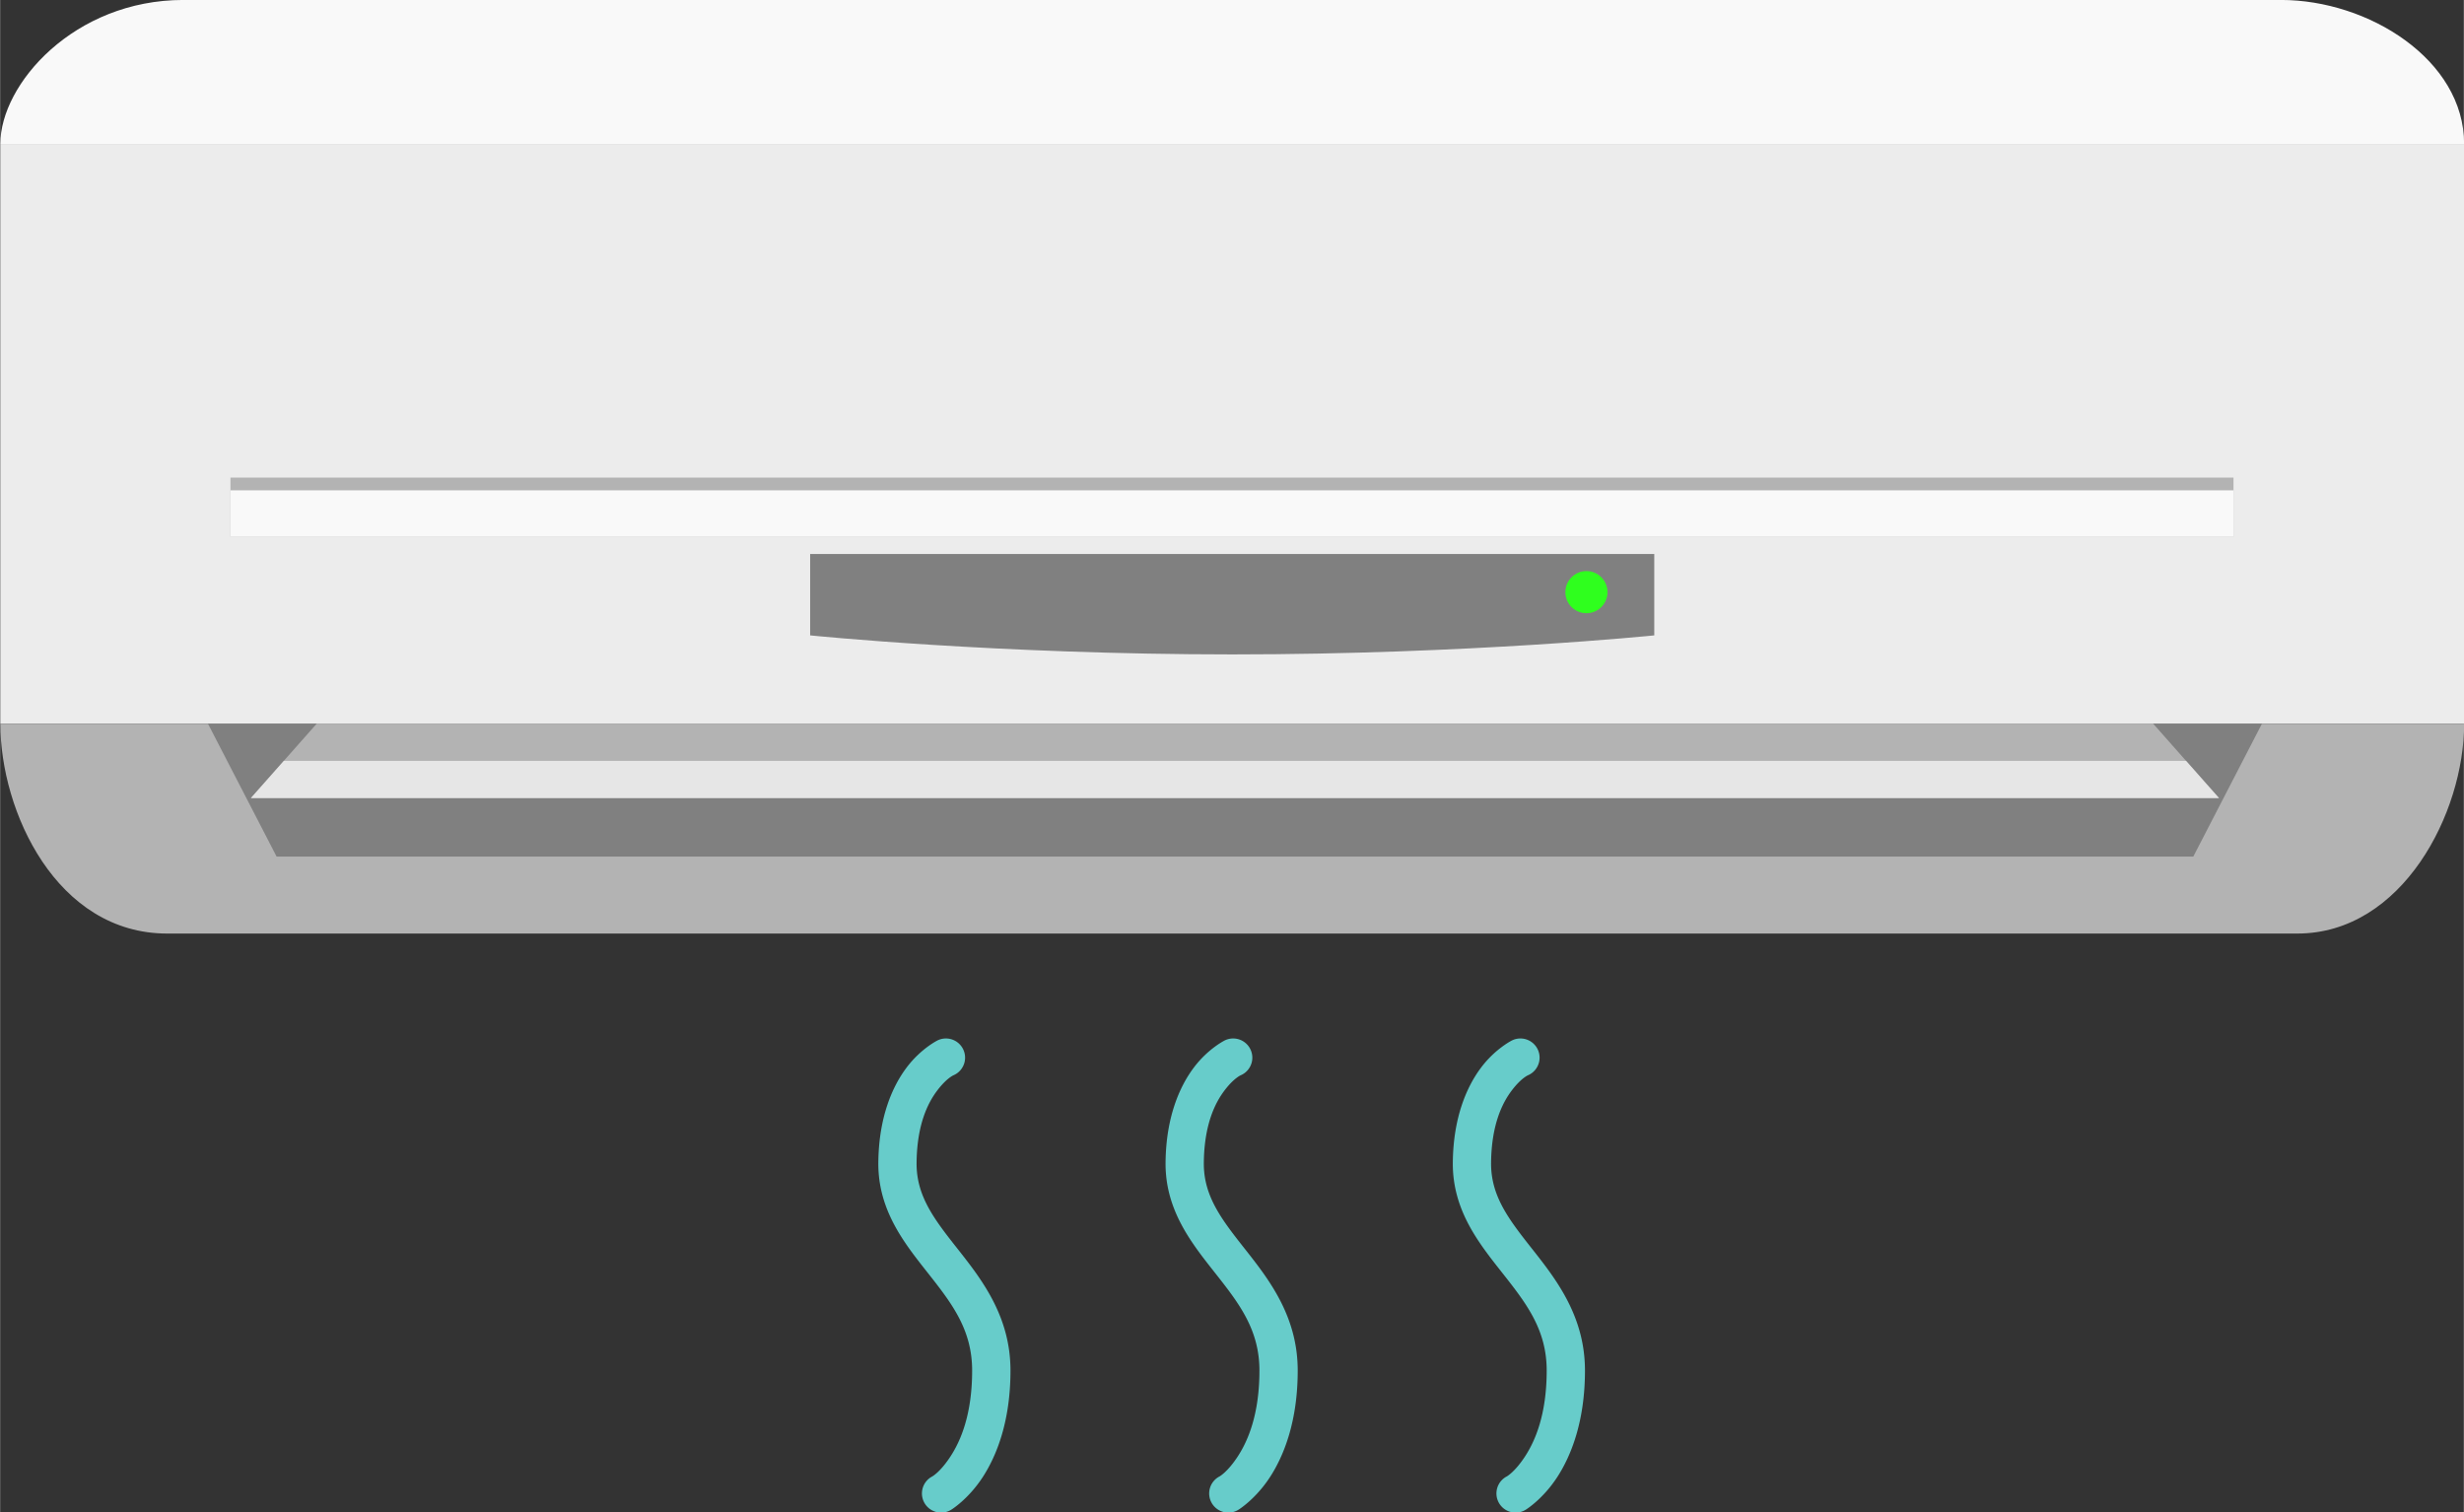 <?xml version="1.0" encoding="UTF-8" standalone="no"?>
<svg
   xmlns:dc="http://purl.org/dc/elements/1.1/"
   xmlns:cc="http://creativecommons.org/ns#"
   xmlns:rdf="http://www.w3.org/1999/02/22-rdf-syntax-ns#"
   xmlns:svg="http://www.w3.org/2000/svg"
   xmlns="http://www.w3.org/2000/svg"
   xmlns:sodipodi="http://sodipodi.sourceforge.net/DTD/sodipodi-0.dtd"
   xmlns:inkscape="http://www.inkscape.org/namespaces/inkscape"
   width="9.201in"
   height="5.647in"
   viewBox="0 0 233.694 143.443"
   version="1.1"
   id="svg8"
   inkscape:version="1.0.2-2 (e86c870879, 2021-01-15)"
   sodipodi:docname="aircon.svg"
   inkscape:export-filename="C:\Users\jarias\Desktop\APAGAR.png"
   inkscape:export-xdpi="96"
   inkscape:export-ydpi="96">
  <rect x="0" y="0" width="233.694" height="143.443" fill="#333333" stroke="none"/>
  <defs
     id="defs2" />
  <sodipodi:namedview
     id="base"
     pagecolor="#ffffff"
     bordercolor="#666666"
     borderopacity="1.0"
     inkscape:pageopacity="0.0"
     inkscape:pageshadow="2"
     inkscape:zoom="0.75623921"
     inkscape:cx="709.8152"
     inkscape:cy="197.15851"
     inkscape:document-units="mm"
     inkscape:current-layer="layer2"
     showgrid="false"
     units="in"
     inkscape:snap-bbox="false"
     inkscape:bbox-paths="false"
     inkscape:bbox-nodes="true"
     inkscape:snap-bbox-edge-midpoints="false"
     inkscape:snap-bbox-midpoints="false"
     inkscape:snap-page="true"
     showguides="true"
     inkscape:snap-global="true"
     inkscape:window-width="1920"
     inkscape:window-height="1017"
     inkscape:window-x="-8"
     inkscape:window-y="-8"
     inkscape:window-maximized="1"
     inkscape:guide-bbox="true"
     inkscape:document-rotation="0" />
  <g
     inkscape:label="Layer 1"
     inkscape:groupmode="layer"
     id="layer1"
     transform="translate(-22.853,-117.328)"
     style="display:inline" />
  <g
     inkscape:groupmode="layer"
     id="layer2"
     inkscape:label="Layer 2"
     transform="translate(-22.853,-36.228)">
    <flowRoot
       xml:space="preserve"
       id="flowRoot5979"
       style="font-style:normal;font-weight:normal;font-size:40px;line-height:1.25;font-family:sans-serif;letter-spacing:1px;word-spacing:0px;fill:#000000;fill-opacity:1;stroke:none"><flowRegion
         id="flowRegion5981"><rect
           id="rect5983"
           width="1417.092"
           height="858.101"
           x="1315.754"
           y="87.023" /></flowRegion><flowPara
         id="flowPara5985" /></flowRoot>
    <g
       id="g5660"
       transform="matrix(2.85,0,0,2.85,-543.615,168.416)">
      <path
         sodipodi:nodetypes="ccccc"
         inkscape:connector-curvature="0"
         id="rect4497-9"
         d="m 280.768,-22.298 h -82.001 v -19.293 h 82.001 z"
         style="opacity:1;fill:#ececec;fill-opacity:1;stroke:none;stroke-width:0.359;stroke-linecap:round;stroke-linejoin:round;stroke-miterlimit:4;stroke-dasharray:none;stroke-dashoffset:0;stroke-opacity:0.655;paint-order:stroke fill markers" />
      <path
         sodipodi:nodetypes="ccccc"
         inkscape:connector-curvature="0"
         id="rect4497-9-8"
         d="m 198.767,-41.591 c 0,-1.991 2.454,-4.792 6.092,-4.792 h 69.816 c 2.911,0 6.092,1.991 6.092,4.792 z"
         style="opacity:1;fill:#f9f9f9;fill-opacity:1;stroke:none;stroke-width:0.359;stroke-linecap:round;stroke-linejoin:round;stroke-miterlimit:4;stroke-dasharray:none;stroke-dashoffset:0;stroke-opacity:0.655;paint-order:stroke fill markers" />
      <path
         sodipodi:nodetypes="ccccc"
         inkscape:connector-curvature="0"
         id="rect4497-9-0"
         d="m 280.768,-22.298 c 0,2.977 -2.058,6.985 -5.552,6.985 h -70.896 c -3.681,0 -5.552,-4.062 -5.552,-6.985 z"
         style="opacity:1;fill:#b3b3b3;fill-opacity:1;stroke:none;stroke-width:0.359;stroke-linecap:round;stroke-linejoin:round;stroke-miterlimit:4;stroke-dasharray:none;stroke-dashoffset:0;stroke-opacity:0.655;paint-order:stroke fill markers" />
      <g
         transform="matrix(0.943,0,0,1,28.438,-61.409)"
         id="g5633">
        <path
           style="opacity:1;fill:#808080;fill-opacity:1;stroke:none;stroke-width:0.245;stroke-linecap:round;stroke-linejoin:round;stroke-miterlimit:4;stroke-dasharray:none;stroke-dashoffset:0;stroke-opacity:0.655;paint-order:stroke fill markers"
           d="m 260.447,39.11 -2.425,4.426 h -67.646 l -2.425,-4.426 z"
           id="rect4497-9-0-4"
           inkscape:connector-curvature="0"
           sodipodi:nodetypes="ccccc" />
        <path
           style="opacity:1;fill:#b3b3b3;fill-opacity:1;stroke:none;stroke-width:0.179;stroke-linecap:round;stroke-linejoin:round;stroke-miterlimit:4;stroke-dasharray:none;stroke-dashoffset:0;stroke-opacity:0.655;paint-order:stroke fill markers"
           d="m 258.929,41.587 -2.324,-2.477 h -64.813 l -2.324,2.477 z"
           id="rect4497-9-0-4-9"
           inkscape:connector-curvature="0"
           sodipodi:nodetypes="ccccc" />
        <path
           style="opacity:1;fill:#e6e6e6;fill-opacity:1;stroke:none;stroke-width:0.179;stroke-linecap:round;stroke-linejoin:round;stroke-miterlimit:4;stroke-dasharray:none;stroke-dashoffset:0;stroke-opacity:0.655;paint-order:stroke fill markers"
           d="m 258.929,41.587 -1.162,-1.238 H 190.631 l -1.162,1.238 z"
           id="rect4497-9-0-4-9-0"
           inkscape:connector-curvature="0"
           sodipodi:nodetypes="ccccc" />
      </g>
      <g
         transform="translate(15.568,-61.409)"
         id="g5637">
        <path
           style="opacity:1;fill:#808080;fill-opacity:1;stroke:none;stroke-width:0.087;stroke-linecap:round;stroke-linejoin:round;stroke-miterlimit:4;stroke-dasharray:none;stroke-dashoffset:0;stroke-opacity:0.655;paint-order:stroke fill markers"
           d="m 238.246,36.173 c 0,0 -6.192,0.633 -14.047,0.633 -7.855,0 -14.047,-0.633 -14.047,-0.633 V 33.464 h 28.094 z"
           id="rect4497-9-7-7"
           inkscape:connector-curvature="0"
           sodipodi:nodetypes="czcccc" />
        <circle
           style="opacity:1;fill:#2fff1e;fill-opacity:1;stroke:none;stroke-width:0.359;stroke-linecap:round;stroke-linejoin:round;stroke-miterlimit:4;stroke-dasharray:none;stroke-dashoffset:0;stroke-opacity:0.655;paint-order:stroke fill markers"
           id="path4623"
           cx="235.988"
           cy="34.734"
           r="0.701" />
      </g>
    </g>
    <g
       id="g5665"
       transform="matrix(2.467,0,0,2.467,-413.432,7.58)"
       style="fill:#67ccca;fill-opacity:1">
      <path
         inkscape:connector-curvature="0"
         id="path4874"
         d="m 213.231,51.539 a 0.737,0.737 0 0 0 -0.336,0.072 c 0,0 -0.642,0.314 -1.193,1.045 -0.551,0.731 -1.071,1.916 -1.088,3.65 -0.018,1.876 1.051,3.164 1.951,4.307 0.9,1.142 1.656,2.144 1.656,3.693 0,1.668 -0.432,2.689 -0.832,3.301 -0.4,0.612 -0.707,0.773 -0.707,0.773 a 0.737,0.737 0 1 0 0.744,1.271 c 0,0 0.645,-0.396 1.197,-1.24 0.552,-0.844 1.072,-2.178 1.072,-4.105 0,-2.046 -1.063,-3.448 -1.975,-4.605 -0.912,-1.157 -1.647,-2.067 -1.635,-3.381 0.014,-1.455 0.423,-2.289 0.791,-2.777 0.368,-0.488 0.637,-0.594 0.637,-0.594 a 0.737,0.737 0 0 0 -0.283,-1.41 z"
         style="color:#000000;font-style:normal;font-variant:normal;font-weight:normal;font-stretch:normal;font-size:medium;line-height:normal;font-family:sans-serif;font-variant-ligatures:normal;font-variant-position:normal;font-variant-caps:normal;font-variant-numeric:normal;font-variant-alternates:normal;font-feature-settings:normal;text-indent:0;text-align:start;text-decoration:none;text-decoration-line:none;text-decoration-style:solid;text-decoration-color:#000000;letter-spacing:normal;word-spacing:normal;text-transform:none;writing-mode:lr-tb;direction:ltr;text-orientation:mixed;dominant-baseline:auto;baseline-shift:baseline;text-anchor:start;white-space:normal;shape-padding:0;clip-rule:nonzero;display:inline;overflow:visible;visibility:visible;opacity:1;isolation:auto;mix-blend-mode:normal;color-interpolation:sRGB;color-interpolation-filters:linearRGB;solid-color:#000000;solid-opacity:1;vector-effect:none;fill:#67ccca;fill-opacity:1;fill-rule:nonzero;stroke:none;stroke-width:1.473;stroke-linecap:round;stroke-linejoin:round;stroke-miterlimit:4;stroke-dasharray:none;stroke-dashoffset:0;stroke-opacity:1;color-rendering:auto;image-rendering:auto;shape-rendering:auto;text-rendering:auto;enable-background:accumulate" />
      <path
         inkscape:connector-curvature="0"
         id="path4874-0"
         d="m 224.275,51.539 a 0.737,0.737 0 0 0 -0.336,0.072 c 0,0 -0.642,0.314 -1.193,1.045 -0.551,0.731 -1.071,1.916 -1.088,3.65 -0.018,1.876 1.051,3.164 1.951,4.307 0.9,1.142 1.658,2.144 1.658,3.693 0,1.668 -0.432,2.689 -0.832,3.301 -0.4,0.612 -0.709,0.773 -0.709,0.773 a 0.737,0.737 0 1 0 0.744,1.271 c 0,0 0.645,-0.396 1.197,-1.24 0.552,-0.844 1.072,-2.178 1.072,-4.105 0,-2.046 -1.063,-3.448 -1.975,-4.605 -0.912,-1.157 -1.647,-2.067 -1.635,-3.381 0.014,-1.455 0.423,-2.289 0.791,-2.777 0.368,-0.488 0.637,-0.594 0.637,-0.594 a 0.737,0.737 0 0 0 -0.283,-1.41 z"
         style="color:#000000;font-style:normal;font-variant:normal;font-weight:normal;font-stretch:normal;font-size:medium;line-height:normal;font-family:sans-serif;font-variant-ligatures:normal;font-variant-position:normal;font-variant-caps:normal;font-variant-numeric:normal;font-variant-alternates:normal;font-feature-settings:normal;text-indent:0;text-align:start;text-decoration:none;text-decoration-line:none;text-decoration-style:solid;text-decoration-color:#000000;letter-spacing:normal;word-spacing:normal;text-transform:none;writing-mode:lr-tb;direction:ltr;text-orientation:mixed;dominant-baseline:auto;baseline-shift:baseline;text-anchor:start;white-space:normal;shape-padding:0;clip-rule:nonzero;display:inline;overflow:visible;visibility:visible;opacity:1;isolation:auto;mix-blend-mode:normal;color-interpolation:sRGB;color-interpolation-filters:linearRGB;solid-color:#000000;solid-opacity:1;vector-effect:none;fill:#67ccca;fill-opacity:1;fill-rule:nonzero;stroke:none;stroke-width:1.473;stroke-linecap:round;stroke-linejoin:round;stroke-miterlimit:4;stroke-dasharray:none;stroke-dashoffset:0;stroke-opacity:1;color-rendering:auto;image-rendering:auto;shape-rendering:auto;text-rendering:auto;enable-background:accumulate" />
      <path
         inkscape:connector-curvature="0"
         id="path4874-2"
         d="m 235.32,51.539 a 0.737,0.737 0 0 0 -0.336,0.072 c 0,0 -0.642,0.314 -1.193,1.045 -0.551,0.731 -1.071,1.916 -1.088,3.65 -0.018,1.876 1.051,3.164 1.951,4.307 0.9,1.142 1.658,2.144 1.658,3.693 0,1.668 -0.432,2.689 -0.832,3.301 -0.4,0.612 -0.709,0.773 -0.709,0.773 a 0.737,0.737 0 1 0 0.744,1.271 c 0,0 0.645,-0.396 1.197,-1.24 0.552,-0.844 1.072,-2.178 1.072,-4.105 0,-2.046 -1.063,-3.448 -1.975,-4.605 -0.912,-1.157 -1.647,-2.067 -1.635,-3.381 0.014,-1.455 0.423,-2.289 0.791,-2.777 0.368,-0.488 0.637,-0.594 0.637,-0.594 a 0.737,0.737 0 0 0 -0.283,-1.41 z"
         style="color:#000000;font-style:normal;font-variant:normal;font-weight:normal;font-stretch:normal;font-size:medium;line-height:normal;font-family:sans-serif;font-variant-ligatures:normal;font-variant-position:normal;font-variant-caps:normal;font-variant-numeric:normal;font-variant-alternates:normal;font-feature-settings:normal;text-indent:0;text-align:start;text-decoration:none;text-decoration-line:none;text-decoration-style:solid;text-decoration-color:#000000;letter-spacing:normal;word-spacing:normal;text-transform:none;writing-mode:lr-tb;direction:ltr;text-orientation:mixed;dominant-baseline:auto;baseline-shift:baseline;text-anchor:start;white-space:normal;shape-padding:0;clip-rule:nonzero;display:inline;overflow:visible;visibility:visible;opacity:1;isolation:auto;mix-blend-mode:normal;color-interpolation:sRGB;color-interpolation-filters:linearRGB;solid-color:#000000;solid-opacity:1;vector-effect:none;fill:#67ccca;fill-opacity:1;fill-rule:nonzero;stroke:none;stroke-width:1.473;stroke-linecap:round;stroke-linejoin:round;stroke-miterlimit:4;stroke-dasharray:none;stroke-dashoffset:0;stroke-opacity:1;color-rendering:auto;image-rendering:auto;shape-rendering:auto;text-rendering:auto;enable-background:accumulate" />
    </g>
    <g
       id="g5030"
       transform="matrix(1,0,0,2.273,0.417,-85.879)">
      <rect
         y="73.649"
         x="44.283"
         height="2.474"
         width="189.998"
         id="rect5011"
         style="opacity:1;fill:#b3b3b3;fill-opacity:1;stroke:none;stroke-width:1.759;stroke-linecap:square;stroke-linejoin:miter;stroke-miterlimit:4;stroke-dasharray:none;stroke-dashoffset:0;stroke-opacity:1;paint-order:stroke fill markers" />
      <rect
         y="74.181"
         x="44.283"
         height="1.942"
         width="189.998"
         id="rect5011-2"
         style="opacity:1;fill:#f9f9f9;fill-opacity:1;stroke:none;stroke-width:1.559;stroke-linecap:square;stroke-linejoin:miter;stroke-miterlimit:4;stroke-dasharray:none;stroke-dashoffset:0;stroke-opacity:1;paint-order:stroke fill markers" />
    </g>
  </g>
</svg>
